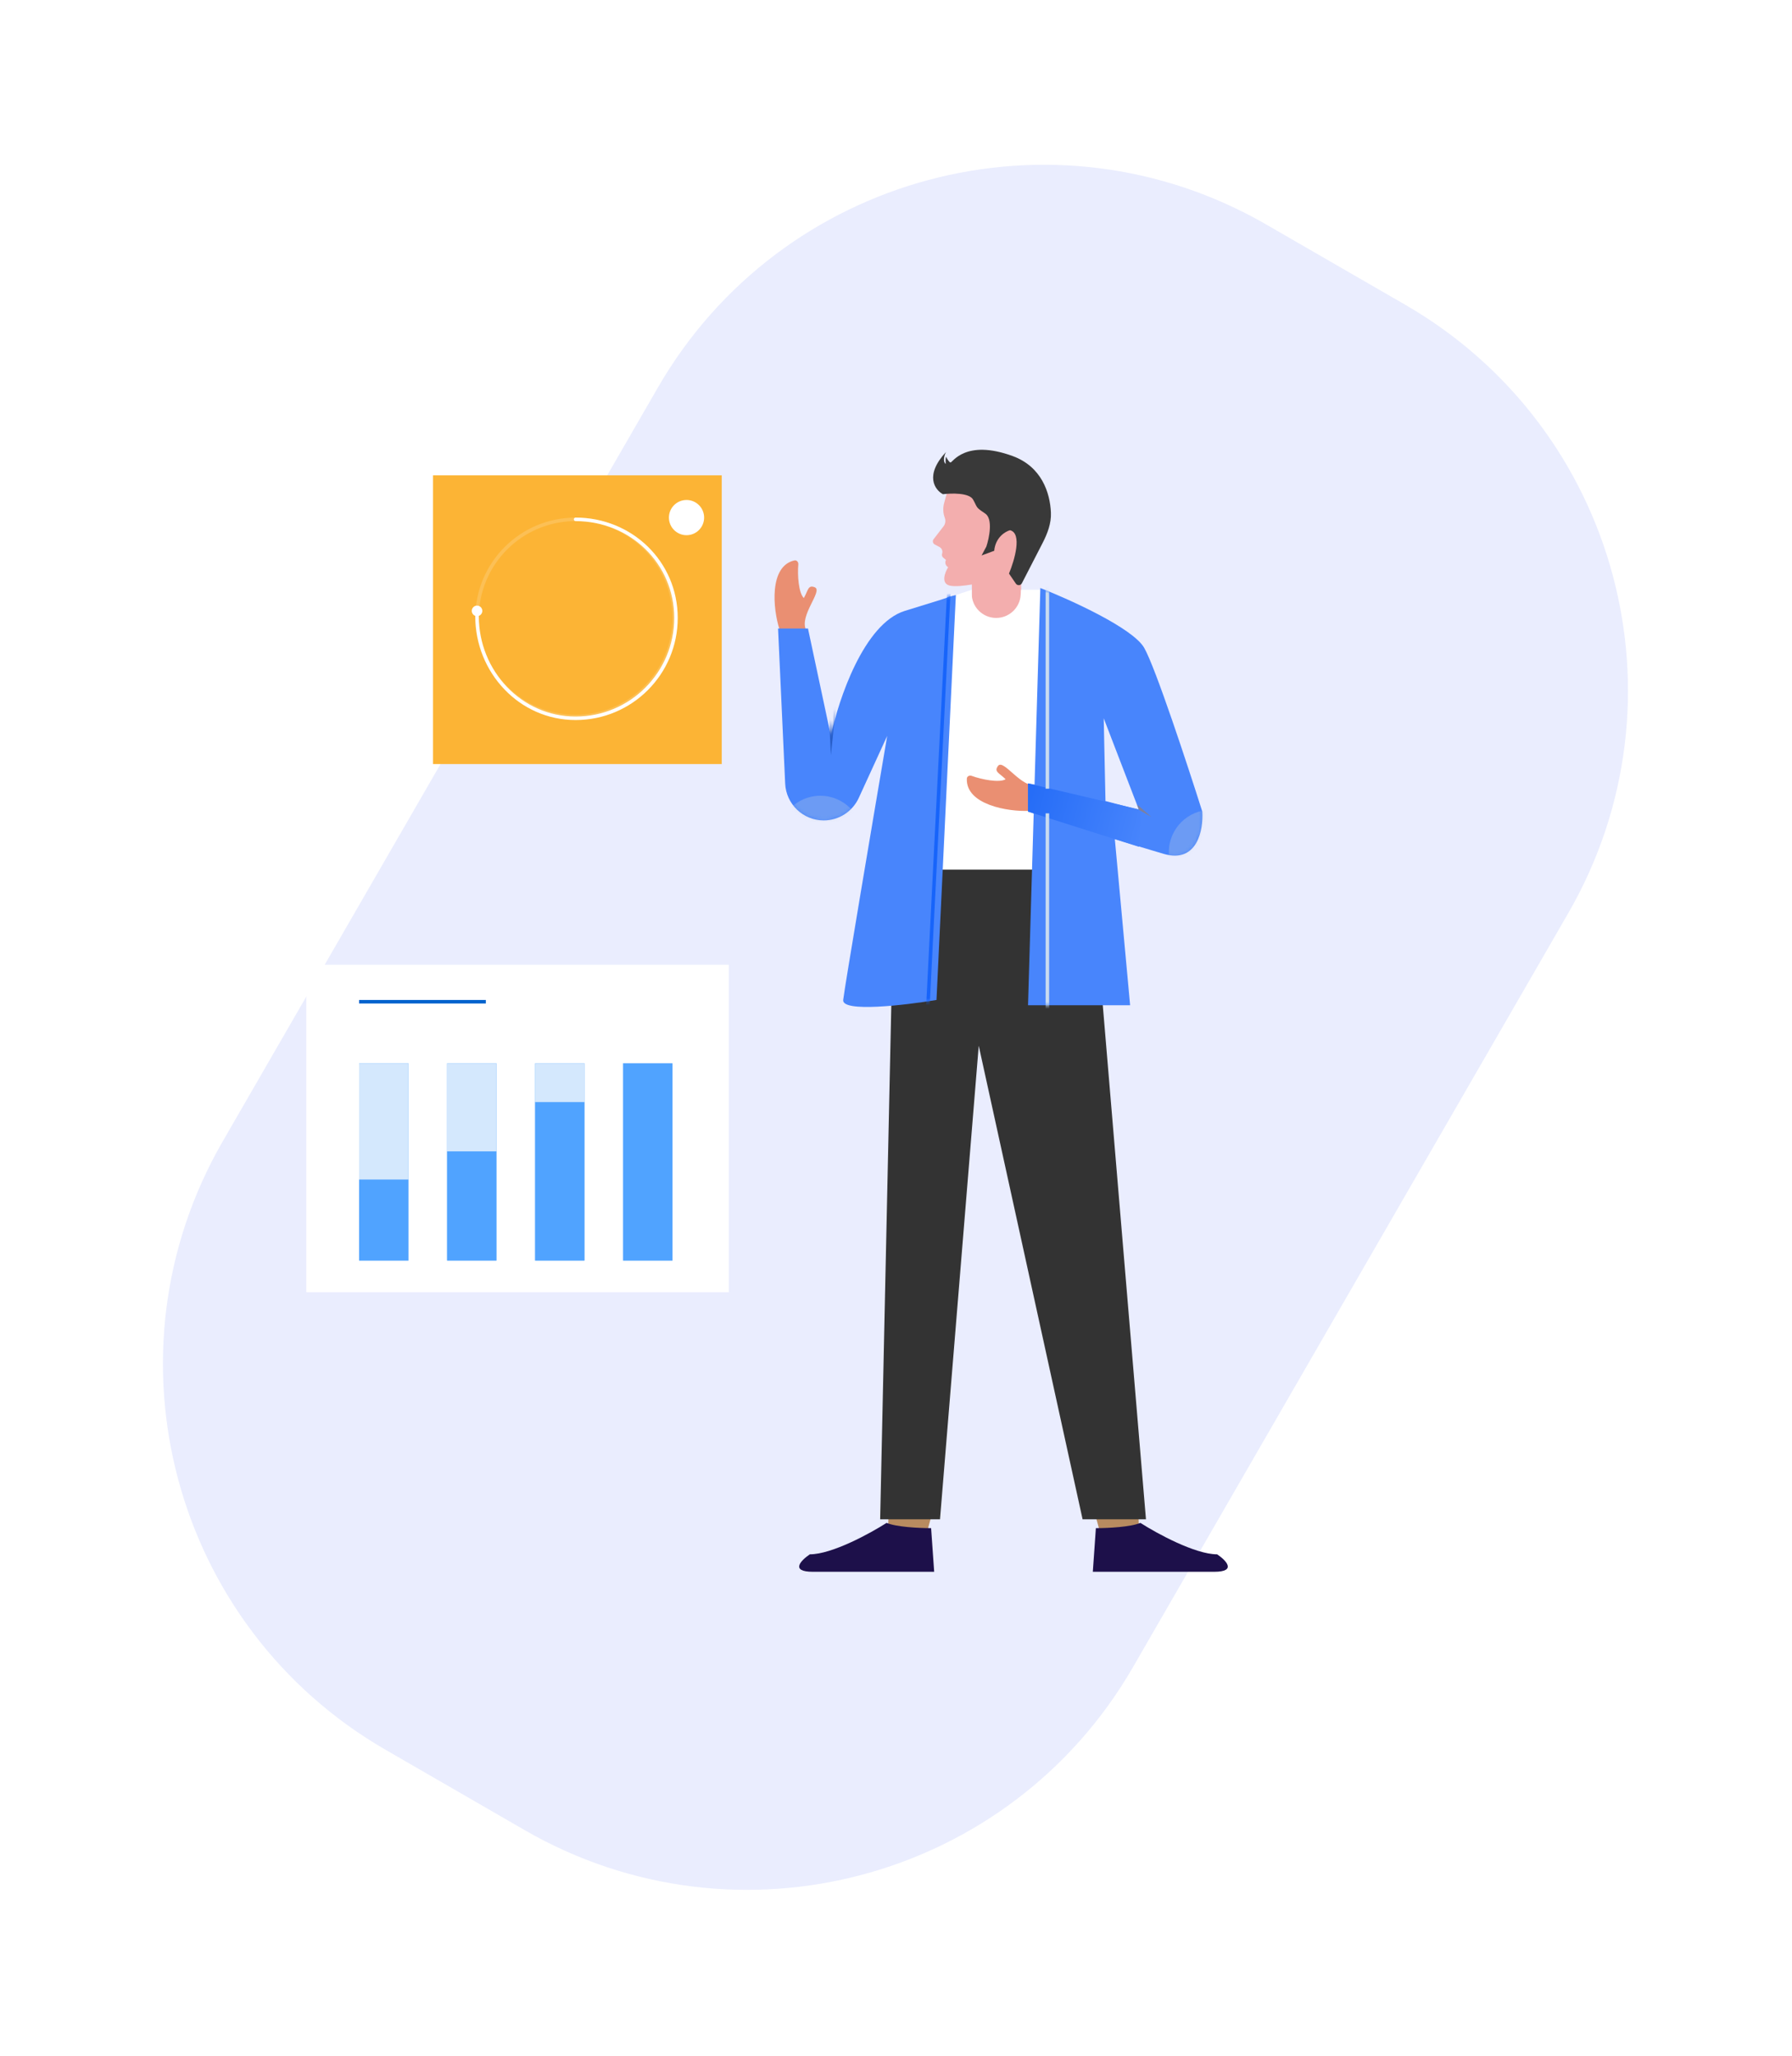 <svg width="509" height="584" viewBox="0 0 509 584" fill="none" xmlns="http://www.w3.org/2000/svg">
<path d="M186.867 110.068C221.799 49.564 299.165 28.834 359.669 63.766L399.139 86.554C459.643 121.486 480.374 198.852 445.442 259.356L321.825 473.467C286.893 533.971 209.527 554.701 149.023 519.769L109.552 496.981C49.048 462.049 28.318 384.682 63.25 324.178L186.867 110.068Z" fill="#EAEDFE"/>
<path d="M312.5 435.362L309 422.465L323 418L323.5 434.37L312.5 435.362Z" fill="#B88B60"/>
<path d="M323.918 432.514C321.128 433.704 314.618 434.002 311.712 434.002H311.276L310.404 446.404H344.842C351.469 446.404 348.185 443.097 345.714 441.443C339.437 441.443 328.568 435.49 323.918 432.514Z" fill="#1D104A"/>
<path d="M263.247 435.362L266.747 422.465L252.747 418L252.247 434.37L263.247 435.362Z" fill="#B88B60"/>
<path d="M251.829 432.514C254.619 433.704 261.129 434.002 264.035 434.002H264.471L265.343 446.404H230.904C224.278 446.404 227.562 443.097 230.032 441.443C236.31 441.443 247.179 435.49 251.829 432.514Z" fill="#1D104A"/>
<path d="M268.161 142.915L269.54 137.819L272.018 133.206C273.401 132.415 278.811 131.409 289.384 133.713C299.958 136.016 294.199 154.725 290.049 164L290.047 175.408C283.271 178.863 276.049 175.542 276.049 172.5L276.049 166C273.997 166.343 271.289 166.682 269.767 166.316C267.185 165.697 268.39 162.573 269.314 161.089C268.575 160.691 268.297 159.77 268.694 159.03L267.924 158.394C267.588 158.117 267.459 157.661 267.599 157.249C267.846 156.521 267.531 155.721 266.854 155.358L265.496 154.628C264.952 154.336 264.8 153.625 265.178 153.136L267.99 149.497C268.527 148.802 268.666 147.879 268.357 147.056C267.86 145.73 267.791 144.282 268.161 142.915Z" fill="#F3AEAE"/>
<path d="M286.592 162.899L288.544 165.755C288.971 166.38 289.912 166.322 290.259 165.648L296.124 154.247C297.516 151.54 298.636 148.635 298.504 145.594C298.26 139.935 295.866 132.538 287.641 129.527C274.182 124.6 270.506 131.446 269.98 131.355C269.559 131.282 268.979 130.242 268.742 129.731C268.551 130.089 268.572 131.238 268.607 131.768C267.664 130.955 268.28 129.164 268.707 128.37C262.527 135.022 265.546 139.135 267.828 140.36C270.23 140.053 275.307 139.929 276.398 141.895C277.762 144.353 277.018 143.954 279.835 145.85C282.088 147.366 280.994 152.735 280.165 155.23L278.807 157.76L282.397 156.429C282.75 152.63 285.53 150.953 286.876 150.59C290.418 151.418 288.163 159.141 286.592 162.899Z" fill="#393939"/>
<path d="M276 167.5L271.5 169L266.5 247.5H295.5V167.5H290L289.908 168.974C289.679 172.642 286.636 175.5 282.961 175.5C279.116 175.5 276 172.384 276 168.539V167.5Z" fill="white"/>
<path d="M225.644 159.168C218.405 160.779 219.526 172.916 221.404 178.728L229 179C226.838 174.91 233.892 167.753 231.41 166.785C229.497 166.038 229.582 167.638 228.321 169.853C226.832 168.444 226.476 163.311 226.751 160.28C226.81 159.628 226.283 159.026 225.644 159.168Z" fill="#EA8F72"/>
<path d="M274.623 221.132C274.306 228.541 286.319 230.599 292.419 230.29L294.648 223.023C290.138 224.053 285.05 215.386 283.472 217.533C282.256 219.188 283.823 219.52 285.637 221.311C283.891 222.385 278.84 221.4 275.983 220.35C275.369 220.125 274.651 220.478 274.623 221.132Z" fill="#EA8F72"/>
<path d="M310 247H254L250 431.5H267L278 297L307.5 431.5H325.5L310 247Z" fill="#333333"/>
<path d="M266 284L271.5 169L269.5 169.5C268.5 170 268.6 169.9 257 173.5C245.4 177.1 238.167 198.667 236 209L229.5 178.5H221L223.02 222.544C223.289 228.395 228.111 233 233.968 233C238.253 233 242.145 230.503 243.93 226.607L252 209C248 232.5 239.9 280.4 239.5 284C239.1 287.6 257 285.5 266 284Z" fill="#4885FC"/>
<mask id="mask0" mask-type="alpha" maskUnits="userSpaceOnUse" x="221" y="169" width="51" height="117">
<path d="M266 284L271.5 169L269.5 169.5C268.5 170 268.6 169.9 257 173.5C245.4 177.1 238.167 198.667 236 209L229.5 178.5H221L223.02 222.544C223.289 228.395 228.111 233 233.968 233C238.253 233 242.145 230.503 243.93 226.607L252 209C248 232.5 239.9 280.4 239.5 284C239.1 287.6 257 285.5 266 284Z" fill="#DEECF9"/>
</mask>
<g mask="url(#mask0)">
<circle cx="233" cy="238" r="12" fill="#BFCEE1" fill-opacity="0.3"/>
<line x1="269.499" y1="168.025" x2="263.499" y2="287.025" stroke="#1764FA"/>
<path d="M236 214.5L235.5 204V199.5L237.5 200.5L236 214.5Z" fill="#285EC8"/>
</g>
<path fill-rule="evenodd" clip-rule="evenodd" d="M325 184C321.8 178.4 304 170.334 295.5 167L293.851 222.829L292 222.5V230.5C292.502 230.661 293.039 230.833 293.609 231.016L292 285.5H321L316.656 238.29C321.97 239.942 326.95 241.465 330.5 242.5C340.1 245.3 341.833 235.667 341.5 230.5C337.333 217.334 328.2 189.6 325 184ZM313.5 204L323.5 230L314 227.5L313.5 204Z" fill="#4885FC"/>
<path d="M292 222.5V230.5L323.5 240.5L324 230L292 222.5Z" fill="url(#paint0_linear)"/>
<mask id="mask1" mask-type="alpha" maskUnits="userSpaceOnUse" x="292" y="167" width="50" height="119">
<path fill-rule="evenodd" clip-rule="evenodd" d="M325 184C321.8 178.4 304 170.334 295.5 167L293.851 222.834L292 222.5V230.5C292.502 230.661 293.039 230.833 293.609 231.016L292 285.5H321L316.656 238.29C321.97 239.942 326.95 241.465 330.5 242.5C340.1 245.3 341.833 235.667 341.5 230.5C337.333 217.334 328.2 189.6 325 184ZM313.5 204L322.5 228L315.5 225L313.5 204Z" fill="#4885FC"/>
</mask>
<g mask="url(#mask1)">
<line x1="297.5" y1="165" x2="297.5" y2="224" stroke="#C9DBEF"/>
<line x1="297.5" y1="231" x2="297.5" y2="287" stroke="#C9DBEF"/>
<circle cx="344" cy="242" r="12" fill="#BFCEE1" fill-opacity="0.3"/>
<path d="M327 232L323.5 230L323 228.5L327 232Z" fill="#7D809D"/>
</g>
<g filter="url(#filter0_d)">
<rect x="87" y="270" width="120" height="93" fill="white"/>
<rect x="102" y="298" width="14" height="56" fill="#50A3FF"/>
<rect x="102" y="298" width="14" height="56" fill="#D4E8FD"/>
<rect x="127" y="298" width="14" height="56" fill="#50A3FF"/>
<rect x="127" y="298" width="14" height="56" fill="#D4E8FD"/>
<rect x="152" y="298" width="14" height="56" fill="#50A3FF"/>
<rect x="152" y="298" width="14" height="56" fill="#D4E8FD"/>
<rect x="177" y="298" width="14" height="56" fill="#50A3FF"/>
<rect x="177" y="298" width="14" height="56" fill="#D4E8FD"/>
<rect x="102" y="331" width="14" height="23" fill="#50A3FF"/>
<rect x="127" y="323" width="14" height="31" fill="#50A3FF"/>
<rect x="152" y="309" width="14" height="45" fill="#50A3FF"/>
<rect x="177" y="298" width="14" height="56" fill="#50A3FF"/>
<line x1="102" y1="280.5" x2="138" y2="280.5" stroke="#0162CD"/>
</g>
<g filter="url(#filter1_d)">
<rect x="123" y="131" width="82" height="82" fill="#FCB435"/>
<circle cx="195" cy="143" r="5" fill="white"/>
<circle cx="135.5" cy="169.5" r="1.5" fill="white"/>
<circle cx="163.5" cy="171.5" r="28" stroke="white" stroke-opacity="0.16"/>
<path d="M135.5 171C135.5 186.74 147.76 200 163.5 200C179.24 200 192 187.24 192 171.5C192 155.76 179.24 143.5 163.5 143.5" stroke="white" stroke-linecap="round"/>
</g>
<defs>
<filter id="filter0_d" x="83" y="270" width="128" height="101" filterUnits="userSpaceOnUse" color-interpolation-filters="sRGB">
<feFlood flood-opacity="0" result="BackgroundImageFix"/>
<feColorMatrix in="SourceAlpha" type="matrix" values="0 0 0 0 0 0 0 0 0 0 0 0 0 0 0 0 0 0 127 0"/>
<feOffset dy="4"/>
<feGaussianBlur stdDeviation="2"/>
<feColorMatrix type="matrix" values="0 0 0 0 0 0 0 0 0 0 0 0 0 0 0 0 0 0 0.25 0"/>
<feBlend mode="normal" in2="BackgroundImageFix" result="effect1_dropShadow"/>
<feBlend mode="normal" in="SourceGraphic" in2="effect1_dropShadow" result="shape"/>
</filter>
<filter id="filter1_d" x="119" y="131" width="90" height="90" filterUnits="userSpaceOnUse" color-interpolation-filters="sRGB">
<feFlood flood-opacity="0" result="BackgroundImageFix"/>
<feColorMatrix in="SourceAlpha" type="matrix" values="0 0 0 0 0 0 0 0 0 0 0 0 0 0 0 0 0 0 127 0"/>
<feOffset dy="4"/>
<feGaussianBlur stdDeviation="2"/>
<feColorMatrix type="matrix" values="0 0 0 0 0 0 0 0 0 0 0 0 0 0 0 0 0 0 0.25 0"/>
<feBlend mode="normal" in2="BackgroundImageFix" result="effect1_dropShadow"/>
<feBlend mode="normal" in="SourceGraphic" in2="effect1_dropShadow" result="shape"/>
</filter>
<linearGradient id="paint0_linear" x1="292.5" y1="227" x2="325.5" y2="236" gradientUnits="userSpaceOnUse">
<stop stop-color="#266DF7"/>
<stop offset="1" stop-color="#4885FC"/>
</linearGradient>
</defs>
</svg>
